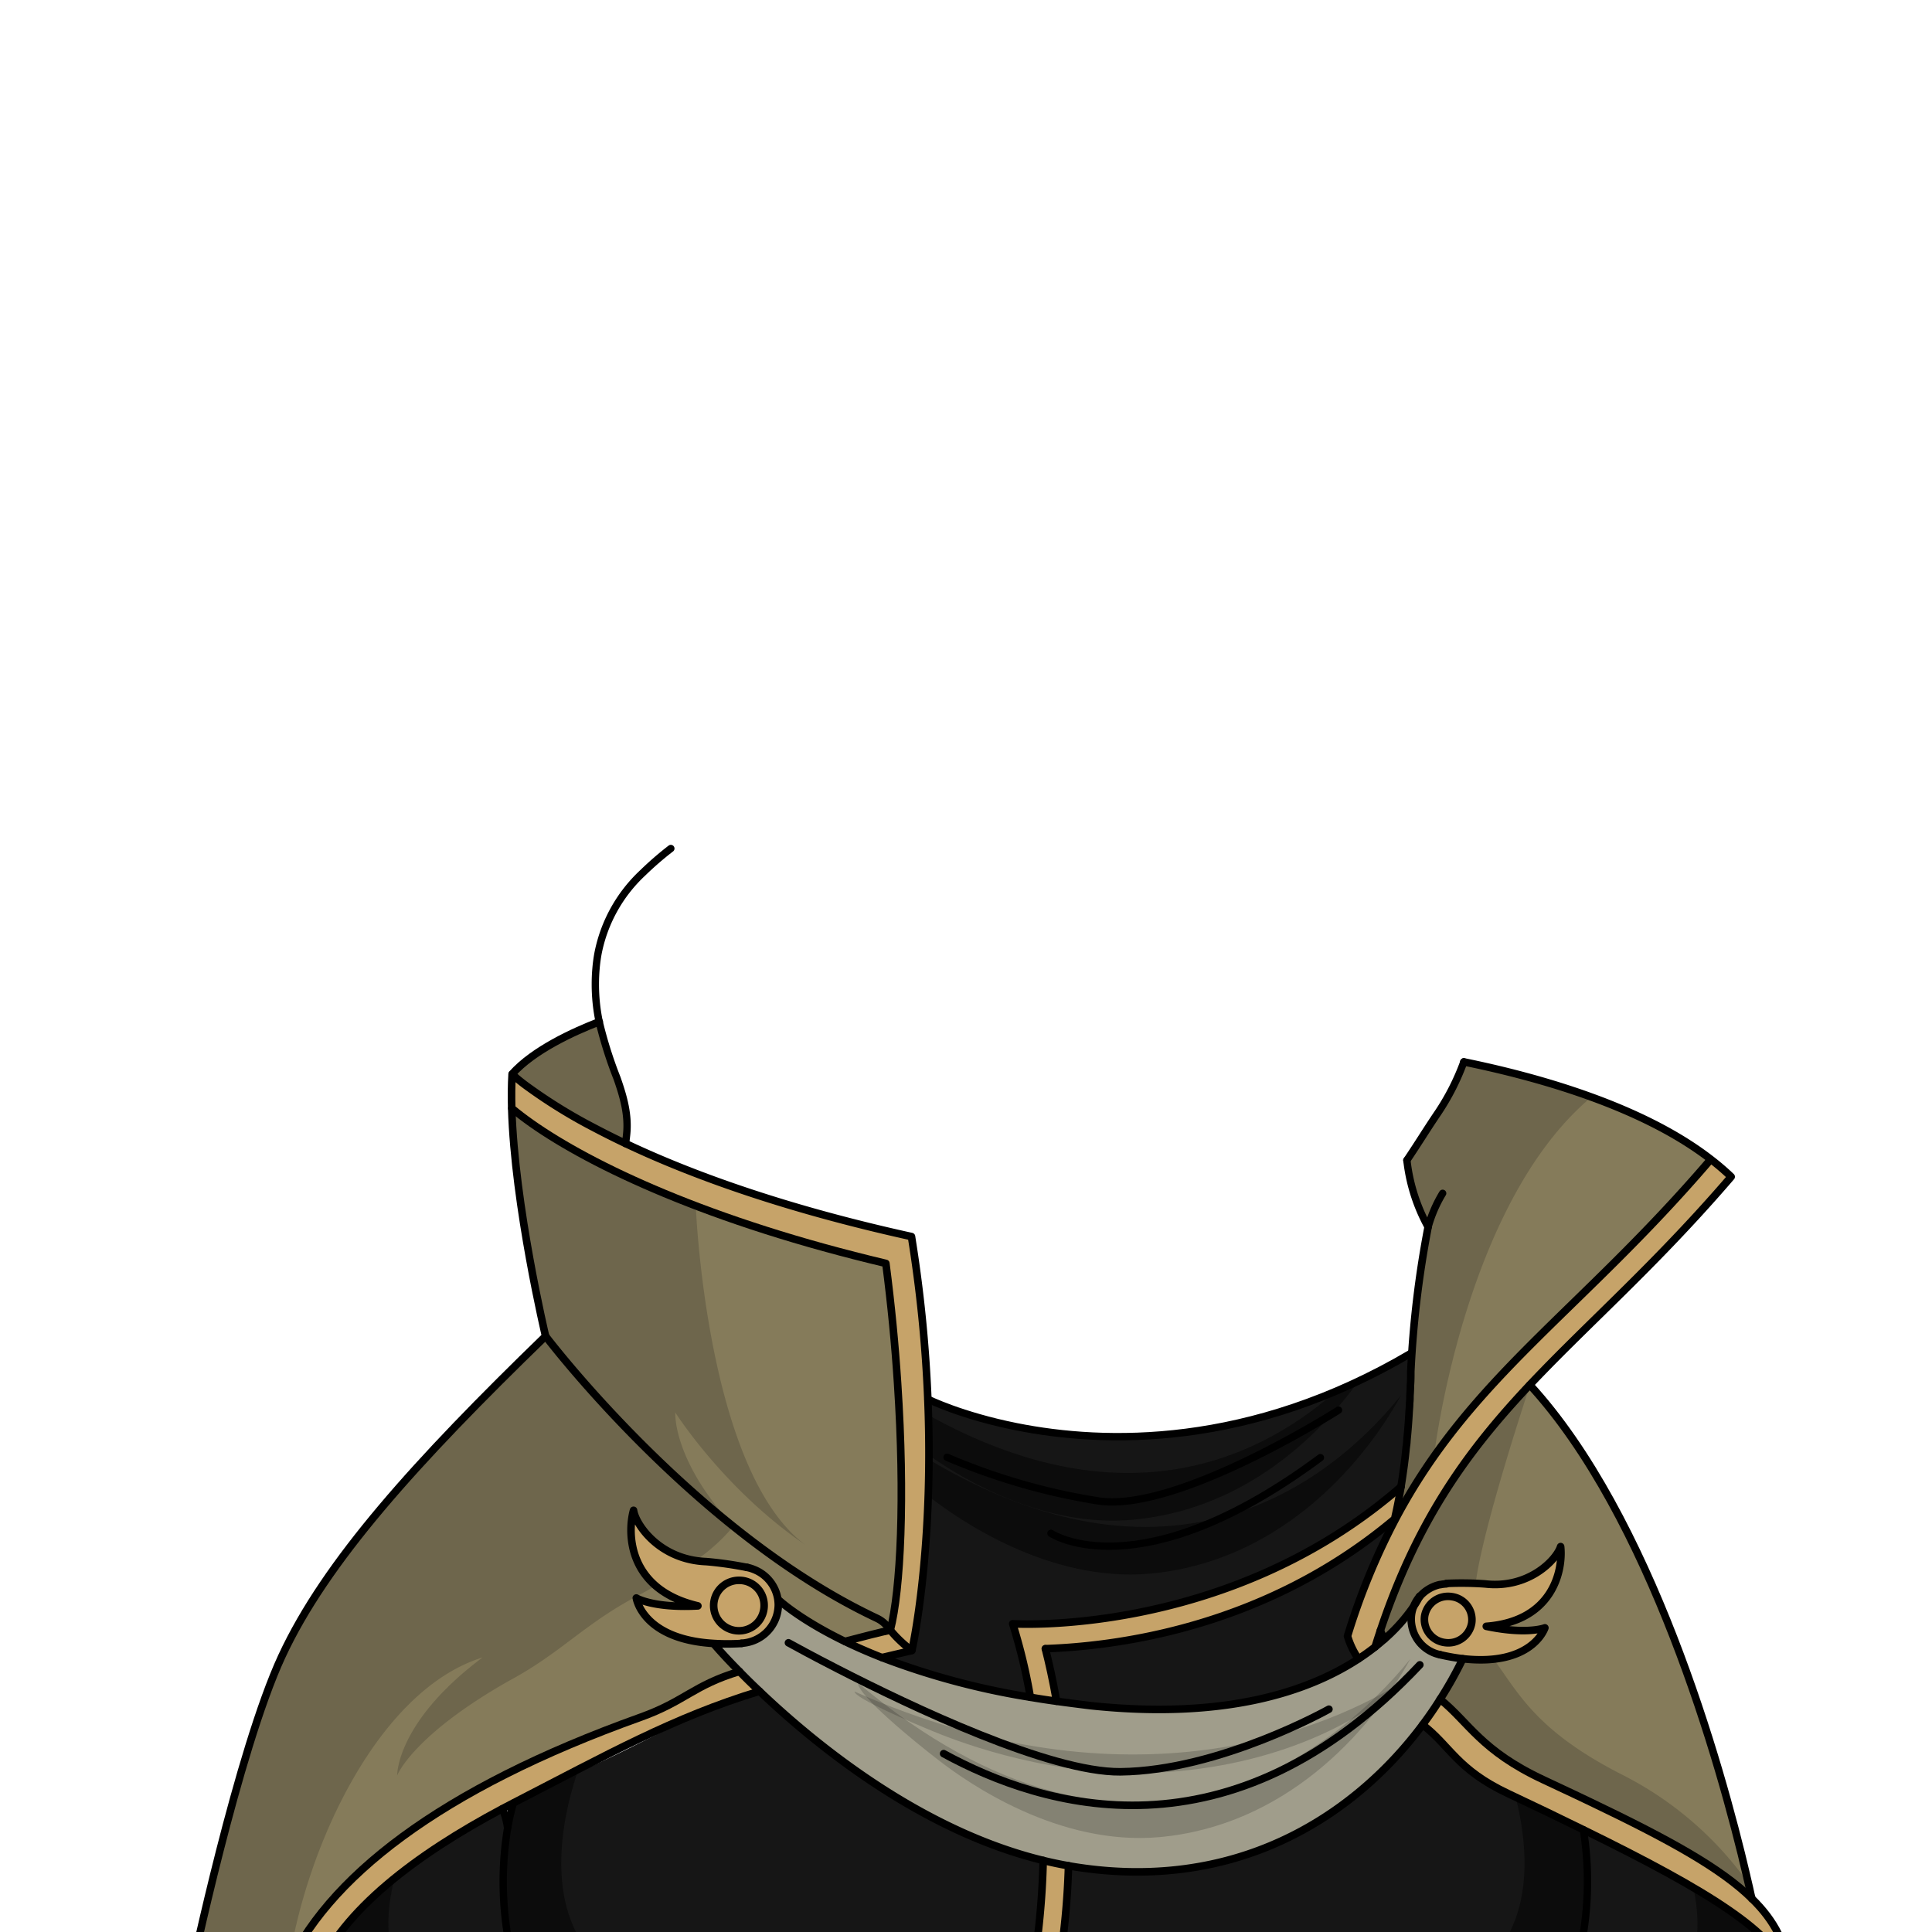 <svg xmlns="http://www.w3.org/2000/svg" viewBox="0 0 432 432">
  <defs>
    <style>.GUNDAN_FROG_OUTFIT_FROG_OUTFIT_26_cls-1{isolation:isolate;}.GUNDAN_FROG_OUTFIT_FROG_OUTFIT_26_cls-2{fill:#c6a369;}.GUNDAN_FROG_OUTFIT_FROG_OUTFIT_26_cls-3,.GUNDAN_FROG_OUTFIT_FROG_OUTFIT_26_cls-6{fill:#161616;}.GUNDAN_FROG_OUTFIT_FROG_OUTFIT_26_cls-4{fill:#0c0c0c;}.GUNDAN_FROG_OUTFIT_FROG_OUTFIT_26_cls-5{fill:#857b5a;}.GUNDAN_FROG_OUTFIT_FROG_OUTFIT_26_cls-6{opacity:0.2;mix-blend-mode:multiply;}.GUNDAN_FROG_OUTFIT_FROG_OUTFIT_26_cls-7{fill:#a09d8b;}.GUNDAN_FROG_OUTFIT_FROG_OUTFIT_26_cls-10,.GUNDAN_FROG_OUTFIT_FROG_OUTFIT_26_cls-8,.GUNDAN_FROG_OUTFIT_FROG_OUTFIT_26_cls-9{fill:none;stroke:#000;stroke-linecap:round;stroke-linejoin:round;}.GUNDAN_FROG_OUTFIT_FROG_OUTFIT_26_cls-8{stroke-width:1.64px;}.GUNDAN_FROG_OUTFIT_FROG_OUTFIT_26_cls-9{stroke-width:1.69px;}.GUNDAN_FROG_OUTFIT_FROG_OUTFIT_26_cls-10{stroke-width:1.65px;}</style>
  </defs>
  <g class="GUNDAN_FROG_OUTFIT_FROG_OUTFIT_26_cls-1">
    <g id="outfit">
      <path class="GUNDAN_FROG_OUTFIT_FROG_OUTFIT_26_cls-2" d="M173.94,357.67a8.62,8.62,0,0,0-5.39-6.74l0,0a.52.52,0,0,0-.16-.06,8.72,8.72,0,0,0-1.35-.39h-.07a79.59,79.59,0,0,0-9-1.27l-.62,0a6,6,0,0,1-.61-.05,11.18,11.18,0,0,1-1.18-.15c-.28,0-.55-.09-.82-.15a6.4,6.4,0,0,1-.66-.14l-.29-.07-.61-.17c-.51-.14-1-.31-1.46-.49a16.82,16.82,0,0,1-2-.92,11.93,11.93,0,0,1-1.21-.7c-.19-.12-.38-.24-.56-.37s-.37-.25-.55-.39a17.59,17.59,0,0,1-3.19-3,8.05,8.05,0,0,1-.58-.76,12.15,12.15,0,0,1-1.13-1.83c-.07-.13-.13-.26-.19-.39a6.48,6.48,0,0,1-.38-.95,2.76,2.76,0,0,1-.08-.27,2.86,2.86,0,0,1-.07-.28,1.88,1.88,0,0,1-.06-.31,17.3,17.3,0,0,0-.56,5,5.44,5.44,0,0,0,0,.57c0,.18,0,.36,0,.54l.06.61s0,0,0,0q0,.3.09.6c0,.2.07.4.11.61a16.49,16.49,0,0,0,.69,2.46c.06.18.13.35.21.53a12.66,12.66,0,0,0,.73,1.54c.09.18.19.35.29.53a16.14,16.14,0,0,0,1.22,1.74c.16.21.33.41.51.62a17.58,17.58,0,0,0,1.51,1.47c.29.25.59.49.91.73l.43.31a20.78,20.78,0,0,0,4.1,2.2l.85.32.94.32.16.05.87.26c.39.1.78.21,1.19.3-1.62.09-3.08.1-4.38.06-.63,0-1.23-.05-1.79-.09l-.66-.06-1.46-.16-.13,0-.93-.15a22.41,22.41,0,0,1-2.64-.62l-.63-.22a8.57,8.57,0,0,1-1.14-.49h0v0a.82.82,0,0,0,0,.2,2.08,2.08,0,0,0,.07.26,7.85,7.85,0,0,0,.39,1.08,4,4,0,0,0,.18.36c.05.12.12.25.19.38a11.1,11.1,0,0,0,1.11,1.65c.12.15.25.3.38.44a4.32,4.32,0,0,0,.42.45l.35.34a18.23,18.23,0,0,0,8.93,4.29l1.08.21a37.12,37.12,0,0,0,4.16.47,50,50,0,0,0,6.22,0,8.67,8.67,0,0,0,8.21-8.57A9.14,9.14,0,0,0,173.94,357.67Zm-8.72,6.7a5.5,5.5,0,1,1,5.64-5.51A5.57,5.57,0,0,1,165.22,364.37Z" />
      <path class="GUNDAN_FROG_OUTFIT_FROG_OUTFIT_26_cls-2" d="M324.64,357a5.2,5.2,0,0,1,4.43,5.93,5.3,5.3,0,0,1-6.08,4.32,5.22,5.22,0,0,1-4.43-5.94A5.31,5.31,0,0,1,324.64,357Z" />
      <path class="GUNDAN_FROG_OUTFIT_FROG_OUTFIT_26_cls-2" d="M165.23,353.37a5.5,5.5,0,1,1-5.64,5.49A5.56,5.56,0,0,1,165.23,353.37Z" />
      <path class="GUNDAN_FROG_OUTFIT_FROG_OUTFIT_26_cls-2" d="M316.07,359.24v0l0,0s0,0,0,0ZM345.43,364h0ZM349,345.82c-.89,2.89-7.08,9.48-16.88,8.35l-.57,0-.56,0-1.05-.05-.5,0-.94,0h-.81c-1.89,0-3.21,0-3.83,0h-.38a6.46,6.46,0,0,0-1.33.18.37.37,0,0,0-.15,0h0a8.41,8.41,0,0,0-4,2.19l-.44.48v0a17.46,17.46,0,0,1-1.35,2.23l0,0v0a7.23,7.23,0,0,0-.44,1.61A8.11,8.11,0,0,0,322,370a46.44,46.44,0,0,0,5.1.86,34.62,34.62,0,0,0,5.53.2,23.73,23.73,0,0,0,3.44-.43l.84-.19.79-.22c.25-.07.5-.15.74-.24s.47-.17.69-.26a14.41,14.41,0,0,0,2.26-1.15l.45-.3q.45-.31.84-.63l.31-.28.33-.3a9.93,9.93,0,0,0,1.24-1.45c.12-.17.22-.33.32-.49s.09-.15.13-.22a1.08,1.08,0,0,0,.11-.21l.14-.27a.11.11,0,0,0,0-.07l.1-.22a.37.37,0,0,0,0-.11.12.12,0,0,0,0-.06h0c-.29.11-4.26,1.51-13.08-.35.43,0,.85-.07,1.25-.12.82-.1,1.59-.23,2.33-.39a18.86,18.86,0,0,0,5.61-2.14,14.07,14.07,0,0,0,1.45-1,14.27,14.27,0,0,0,3.29-3.46c.28-.41.53-.83.77-1.25.11-.21.23-.43.33-.65.19-.39.35-.78.51-1.17A16.78,16.78,0,0,0,349,345.82ZM329.06,363a5.29,5.29,0,0,1-6.08,4.32,5.21,5.21,0,0,1-4.42-5.94,5.32,5.32,0,0,1,6.08-4.31A5.19,5.19,0,0,1,329.06,363Z" />
      <path class="GUNDAN_FROG_OUTFIT_FROG_OUTFIT_26_cls-2" d="M238.92,417.19a172,172,0,0,1-2.4,24.12h-5.7A173.36,173.36,0,0,0,233.26,416C235.12,416.46,237,416.86,238.92,417.19Z" />
      <path class="GUNDAN_FROG_OUTFIT_FROG_OUTFIT_26_cls-2" d="M203.9,369.06s-2.44.53-6.66,1.57h0c-3.11-1.22-5.86-2.44-8.29-3.61,4.24-1.12,7.74-2,10.14-2.53A27.1,27.1,0,0,0,203.9,369.06Z" />
      <path class="GUNDAN_FROG_OUTFIT_FROG_OUTFIT_26_cls-3" d="M315.51,302.58c0,.22,0,.44,0,.66,0,.46,0,.92,0,1.39l0,2.07h0c0,1,0,2.08-.09,3.13,0,.78-.05,1.57-.1,2.36,0,.5,0,1-.07,1.51a0,0,0,0,1,0,0c0,.64-.06,1.28-.11,1.93-.12,2.18-.29,4.38-.51,6.58-.05.51-.1,1-.16,1.55s-.13,1.24-.2,1.87l-.09.73c-.08.7-.17,1.4-.27,2.09-.18,1.32-.37,2.64-.59,3.94l-1.43,1.23c-38.52,32.49-85.41,29.42-85.41,29.42a125.18,125.18,0,0,1,4,16.42,165,165,0,0,1-33.15-8.87c4.22-1,6.65-1.57,6.65-1.57a1.76,1.76,0,0,0,0-.21,1.3,1.3,0,0,0,0-.13c0-.07,0-.16.06-.26s0-.21.07-.34c.09-.44.2-1,.33-1.76.05-.23.09-.48.14-.75s.11-.63.16-1,.09-.52.14-.79v0c0-.31.1-.64.16-1,.11-.71.22-1.47.34-2.29.17-1.22.35-2.57.53-4l.09-.75c.65-5.57,1.29-12.75,1.57-21.27,0-.65,0-1.3.07-2l0-1.38c0-1.55,0-3.15.06-4.78,0-.32,0-.65,0-1,0-.73,0-1.48,0-2.24s0-1.43,0-2.15,0-1.5,0-2.27l-.06-2.3c0-.27,0-.54,0-.82,0-.9-.06-1.82-.1-2.75,0,0,7.36,3.68,19.82,6.17,16.58,3.31,42.19,4.5,71.46-8h0c1.54-.64,3.09-1.34,4.65-2.08l.32-.14Q309.54,306.09,315.51,302.58Z" />
      <path class="GUNDAN_FROG_OUTFIT_FROG_OUTFIT_26_cls-4" d="M313.27,312c-9.37,17-28.41,37.38-56.16,39.87-22.48,2-42.7-12-49.56-17.38q.15-3.89.16-8.13C260.87,358,296.13,333.23,313.27,312Z" />
      <path class="GUNDAN_FROG_OUTFIT_FROG_OUTFIT_26_cls-4" d="M298.76,311.05c-18.8,16.56-49.23,28.65-91.17,5.37q.14,4.65.13,9c9,6.31,26.46,16.11,45.52,14.4,23-2.06,40-16.43,50.49-30.95Z" />
      <path class="GUNDAN_FROG_OUTFIT_FROG_OUTFIT_26_cls-5" d="M140.12,253.74c-.05.49-.11,1-.18,1.5-7.47-4-19.08-10.13-21.66-12a37.24,37.24,0,0,1-3.74-3c4.83-5.4,13.76-9.47,19.49-11.68a94.27,94.27,0,0,0,4,12.66C139.47,245.35,140.59,249.34,140.12,253.74Z" />
      <path class="GUNDAN_FROG_OUTFIT_FROG_OUTFIT_26_cls-6" d="M140.12,253.74c-.05.49-.11,1-.18,1.5-7.47-4-19.08-10.13-21.66-12a37.24,37.24,0,0,1-3.74-3c4.83-5.4,13.76-9.47,19.49-11.68a94.27,94.27,0,0,0,4,12.66C139.47,245.35,140.59,249.34,140.12,253.74Z" />
      <path class="GUNDAN_FROG_OUTFIT_FROG_OUTFIT_26_cls-5" d="M382.5,259.2l-.41.49-1.42,1.64c-.43.49-.85,1-1.28,1.46l-1.34,1.51-1.33,1.49c-3.1,3.44-6.14,6.68-9.13,9.76l-1.27,1.31-1.27,1.3-2.51,2.53-.12.13-2.08,2.08-2.73,2.69L355.19,288q-1.8,1.77-3.57,3.48l-2.34,2.28c-1.62,1.59-3.22,3.15-4.79,4.71-.63.61-1.25,1.23-1.87,1.86l-1.25,1.25c-1.1,1.11-2.18,2.22-3.26,3.33-.93,1-1.84,1.92-2.74,2.88-1.23,1.31-2.43,2.62-3.62,4-.52.57-1,1.16-1.53,1.74-1.68,1.92-3.31,3.89-4.91,5.91q-1.6,2-3.13,4.09h0c-.52.7-1,1.4-1.52,2.12h0c-1.16,1.64-2.29,3.32-3.39,5.06-.31.47-.61.95-.9,1.43-1.16,1.87-2.29,3.79-3.38,5.79-.35.62-.69,1.26-1,1.9l-.11-.06c.55-2.37,1-4.8,1.43-7.27.22-1.3.41-2.62.59-3.94.1-.69.19-1.39.27-2.09l.09-.73c.07-.62.14-1.25.2-1.87s.12-1,.16-1.55c.22-2.2.39-4.4.51-6.58,0-.65.08-1.29.11-1.93a0,0,0,0,0,0,0c0-.5.06-1,.07-1.51.05-.79.08-1.58.1-2.36,0-1,.07-2.1.09-3.13h0a227.45,227.45,0,0,1,3.87-32.33h0a40.15,40.15,0,0,1-4.66-14.23c-.05-.29-.07-.53-.09-.7,2.42-3.57,4.61-7.16,6.94-10.58a53.26,53.26,0,0,0,5.8-11.41l1.61.33c1.09.23,2.2.47,3.33.73,2.39.54,4.87,1.14,7.4,1.8l2.28.61,2.18.61,2.43.71,2.3.71c.78.24,1.56.5,2.34.76l2.2.74.39.13,2.06.74c1.21.44,2.42.89,3.62,1.37l1.79.72,1.78.75,1.76.77a103.6,103.6,0,0,1,10.08,5.15l1.84,1.12c1,.61,1.93,1.23,2.86,1.87l0,0C380.59,257.76,381.56,258.47,382.5,259.2Z" />
      <path class="GUNDAN_FROG_OUTFIT_FROG_OUTFIT_26_cls-6" d="M355.84,245.31c-28.58,23.86-35.19,80.26-35.19,80.26h0c-1.16,1.64-2.29,3.32-3.39,5.06-.31.47-.61.95-.9,1.43-1.16,1.87-2.29,3.79-3.38,5.79-.35.62-.69,1.26-1,1.9l-.11-.06c.55-2.37,1-4.8,1.43-7.27.22-1.3.41-2.62.59-3.94.1-.69.19-1.39.27-2.09l.09-.73c.07-.62.14-1.25.2-1.87s.12-1,.16-1.55c.22-2.2.39-4.4.51-6.58,0-.65.08-1.29.11-1.93a0,0,0,0,0,0,0c0-.5.06-1,.07-1.51.05-.79.08-1.58.1-2.36,0-1,.07-2.1.09-3.13h0a227.45,227.45,0,0,1,3.87-32.33h0a40.15,40.15,0,0,1-4.66-14.23c-.05-.29-.07-.53-.09-.7,2.42-3.57,4.61-7.16,6.94-10.58a53.26,53.26,0,0,0,5.8-11.41l1.61.33c1.09.23,2.2.47,3.33.73,2.39.54,4.87,1.14,7.4,1.8l2.28.61,2.18.61,2.43.71,2.3.71c.78.24,1.56.5,2.34.76l2.2.74.39.13Z" />
      <path class="GUNDAN_FROG_OUTFIT_FROG_OUTFIT_26_cls-2" d="M313.27,332.43c-.4,2.47-.87,4.9-1.43,7.27-29.68,25-63.76,28.48-78.09,29,.74,2.9,1.65,6.88,2.5,11.73-2-.27-4-.58-5.86-.9a124.38,124.38,0,0,0-3.95-16.42s46.88,3.06,85.4-29.42Z" />
      <path class="GUNDAN_FROG_OUTFIT_FROG_OUTFIT_26_cls-3" d="M233.26,416a173.36,173.36,0,0,1-2.44,25.31H115.35c-.54-2-1.16-4.57-1.68-7.61v0a73.29,73.29,0,0,1-.17-24.92c.18-1,.38-2.05.63-3.09q.27-1.25.63-2.49l.31-.16c4.54-2.33,9.24-4.55,14-6.66,17.09-7.57,25.84-13.69,40.76-18.2C182.57,390.3,206,409.36,233.26,416Z" />
      <path class="GUNDAN_FROG_OUTFIT_FROG_OUTFIT_26_cls-3" d="M311.84,339.7l.11.05a149.38,149.38,0,0,0-10.64,26.08,17.68,17.68,0,0,0,2.43,5.09C292.86,378,274.3,384.55,244,381.35c-2.67-.28-5.23-.6-7.72-1-.85-4.85-1.76-8.83-2.5-11.73C248.08,368.18,282.16,364.73,311.84,339.7Z" />
      <path class="GUNDAN_FROG_OUTFIT_FROG_OUTFIT_26_cls-3" d="M115.35,441.31H70.64c3.27-7.65,9.51-14.77,17.6-21.32a151.62,151.62,0,0,1,24.11-15.55,18.06,18.06,0,0,1,1.07,3.77h0c0,.17,0,.36.08.54a73.29,73.29,0,0,0,.17,24.92v0C114.19,436.74,114.81,439.33,115.35,441.31Z" />
      <path class="GUNDAN_FROG_OUTFIT_FROG_OUTFIT_26_cls-4" d="M89.61,441.31h-19c3.27-7.65,9.51-14.77,17.6-21.32C86.42,427.16,85.89,435.16,89.61,441.31Z" />
      <path class="GUNDAN_FROG_OUTFIT_FROG_OUTFIT_26_cls-4" d="M136.55,441.31H114.48c-1.55-6-4.35-19.89-1.06-33.09h0c.21-.85.45-1.69.71-2.54s.59-1.78.94-2.65c4.54-2.33,9.24-4.55,14-6.66C125.2,408.12,121.05,429.57,136.55,441.31Z" />
      <path class="GUNDAN_FROG_OUTFIT_FROG_OUTFIT_26_cls-2" d="M207.32,309.65c1.86,36.09-3.42,59.41-3.42,59.41a27.1,27.1,0,0,1-4.82-4.57h0c2.3-8.94,3.32-29.55,1.62-55.23-.55-8.44-1.41-17.44-2.62-26.75q-7.23-1.72-13.85-3.55c-36.7-10.14-59.68-22.64-69.78-31.13-.07-2.69,0-5.27.09-7.67a38.37,38.37,0,0,0,3.74,3,116,116,0,0,0,14.66,9c13.83,7.33,36.42,16.69,70.87,24.28.23,1.48.46,2.93.67,4.38C206,291.14,206.87,300.79,207.32,309.65Z" />
      <path class="GUNDAN_FROG_OUTFIT_FROG_OUTFIT_26_cls-5" d="M391.72,424.57c-6.92-6.81-18.5-13.2-35.94-21.58l-3.62-1.71L345.1,398c-14-6.51-16.58-12.73-23.08-18a86.79,86.79,0,0,0,5.07-9.06A31.35,31.35,0,0,0,334,371c9.52-1.05,11.41-7,11.41-7s-3.92,1.6-13.1-.34c15-1.15,17.18-12.71,16.62-17.83-.89,2.89-7.08,9.48-16.87,8.35-.78,0-1.51-.09-2.19-.11-3.67-.15-6,0-6.4,0h-.06a6.46,6.46,0,0,0-1.32.18.38.38,0,0,0-.16,0h0a8.45,8.45,0,0,0-4.46,2.67v0a7.66,7.66,0,0,0-1.36,2.27,39.79,39.79,0,0,1-6.5,7.25,11.86,11.86,0,0,1-.92-1.9C315.1,345.38,323.28,331.83,333,320c.86.72,5.35-5.69,9.11-10.27C369,339,384.61,394,390.59,419.61c0,.11.05.22.07.33.09.36.17.71.25,1.06s.16.72.25,1.07l.06.26c.09.39.17.78.25,1.15S391.64,424.22,391.72,424.57Z" />
      <path class="GUNDAN_FROG_OUTFIT_FROG_OUTFIT_26_cls-6" d="M322.11,354.23a.28.28,0,0,0-.15,0h0a8.38,8.38,0,0,0-4.45,2.67h0a7.66,7.66,0,0,0-1.37,2.28,39.4,39.4,0,0,1-6.5,7.25,11.86,11.86,0,0,1-.92-1.9c6.43-19.21,14.62-32.77,24.32-44.64,1.38,1.17,7.23-12,9.11-10.27h0s-10.59,31.74-12.18,44.38c-3.68-.15-6,0-6.42,0h-.05A7.33,7.33,0,0,0,322.11,354.23Z" />
      <path class="GUNDAN_FROG_OUTFIT_FROG_OUTFIT_26_cls-6" d="M391.72,424.57c-6.92-6.81-18.49-13.2-36-21.58l-3.61-1.72c-2.27-1.08-4.62-2.18-7.07-3.32-13.94-6.52-16.57-12.73-23.07-18a86.66,86.66,0,0,0,5.07-9.05A32.61,32.61,0,0,0,334,371c5.69,7.82,9.65,16.18,29.06,26a77.43,77.43,0,0,1,27.81,24C391.19,422.21,391.47,423.4,391.72,424.57Z" />
      <path class="GUNDAN_FROG_OUTFIT_FROG_OUTFIT_26_cls-5" d="M199.08,364.48c-.16-.18-.29-.36-.43-.55a6.84,6.84,0,0,0-2.5-2.06A164.63,164.63,0,0,1,164,341.28h0A271.59,271.59,0,0,1,122,298.77s-7-29.2-7.58-50.95c7.15,6,20.75,14,41.1,21.8,8.41,3.2,18,6.36,28.68,9.33q6.63,1.83,13.85,3.55c1.21,9.31,2.07,18.31,2.62,26.75C202.4,334.93,201.38,355.54,199.08,364.48Z" />
      <path class="GUNDAN_FROG_OUTFIT_FROG_OUTFIT_26_cls-3" d="M354.05,409.14a73.45,73.45,0,0,1-.43,25.57c-.38,2.09-.8,4-1.21,5.51-.1.38-.2.75-.28,1.09H236.52a172,172,0,0,0,2.4-24.12l.66.12c36.07,6,62.72-10.5,78.52-31.65,6.17,4.72,7.67,10,19.11,15.38C343.33,403.93,348.93,406.61,354.05,409.14Z" />
      <path class="GUNDAN_FROG_OUTFIT_FROG_OUTFIT_26_cls-3" d="M400,441.31H353.6a62.16,62.16,0,0,1,0-6.6h0a73.45,73.45,0,0,0,.43-25.57C382.64,423.16,396.41,432,400,441.31Z" />
      <path class="GUNDAN_FROG_OUTFIT_FROG_OUTFIT_26_cls-4" d="M376.78,441.31H400c-3.27-7.65-13.77-14.77-21.86-21.32C380,427.16,380.49,435.16,376.78,441.31Z" />
      <path class="GUNDAN_FROG_OUTFIT_FROG_OUTFIT_26_cls-4" d="M329.84,441.31h22.07c1.54-6,4.35-19.89,1.06-33.09h0c-.21-.85-.46-1.69-.71-2.54s-.6-1.78-.94-2.65c-4.54-2.33-9.24-4.55-14-6.66C341.18,408.12,345.34,429.57,329.84,441.31Z" />
      <path class="GUNDAN_FROG_OUTFIT_FROG_OUTFIT_26_cls-7" d="M165.34,373.74c-3.72-3.78-5.75-6.19-5.75-6.19v-.08a50,50,0,0,0,6.22,0,8.68,8.68,0,0,0,8.22-8.57,9.41,9.41,0,0,0-.09-1.2H174s4.48,4.31,14.9,9.37h0c2.43,1.17,5.18,2.39,8.29,3.61h0a165.86,165.86,0,0,0,33.15,8.87c1.89.32,3.85.63,5.86.9,2.49.35,5.05.67,7.72,1,30.33,3.2,48.89-3.33,59.77-10.43,1.37-.89,2.62-1.8,3.75-2.68.75-.6,1.43-1.18,2.09-1.75a39.4,39.4,0,0,0,6.5-7.25,7.52,7.52,0,0,0-.46,1.64A8.12,8.12,0,0,0,322,370a46.6,46.6,0,0,0,5.11.86A86.66,86.66,0,0,1,322,380c-1.21,1.94-2.53,3.84-3.92,5.71-15.8,21.15-42.45,37.67-78.52,31.65l-.66-.12c-1.9-.33-3.8-.73-5.66-1.19-27.26-6.64-50.69-25.7-63.43-37.84C168.13,376.56,166.63,375.07,165.34,373.74Z" />
      <path class="GUNDAN_FROG_OUTFIT_FROG_OUTFIT_26_cls-6" d="M315.37,370.92c-9.38,17-28.41,37.38-56.16,39.87-22.48,2-42.7-12-49.56-17.38-4.94-3.81-17.85-14.3-17.83-17.13C253.59,428.32,298.23,392.16,315.37,370.92Z" />
      <path class="GUNDAN_FROG_OUTFIT_FROG_OUTFIT_26_cls-6" d="M314.63,375.38c-9.38,8.93-28.41,19.68-56.16,21-22.48,1.06-42.7-6.32-49.56-9.15-4.93-2-17.84-7.53-17.83-9C252.85,405.6,297.49,386.56,314.63,375.38Z" />
      <path class="GUNDAN_FROG_OUTFIT_FROG_OUTFIT_26_cls-2" d="M391.72,424.57c5.14,5,7.74,10.29,8.29,16.74-3.6-9.35-17.37-18.15-46-32.17-5.12-2.53-10.72-5.21-16.84-8.1-11.44-5.42-12.94-10.66-19.11-15.38,1.39-1.87,2.71-3.77,3.92-5.71,6.5,5.27,9.13,11.48,23.07,18,2.45,1.14,4.8,2.24,7.07,3.32l3.61,1.72C373.23,411.37,384.8,417.76,391.72,424.57Z" />
      <path class="GUNDAN_FROG_OUTFIT_FROG_OUTFIT_26_cls-2" d="M382.5,259.19a55.41,55.41,0,0,1,4.59,3.94c-21,24.48-39.32,38.71-54.11,56.82-9.7,11.87-17.89,25.43-24.32,44.64-.4,1.2-.8,2.41-1.17,3.65-1.13.88-2.38,1.79-3.75,2.68a17.68,17.68,0,0,1-2.43-5.09A149.38,149.38,0,0,1,312,339.75c16.8-31.79,41.24-46.38,70.14-80.06Z" />
      <path class="GUNDAN_FROG_OUTFIT_FROG_OUTFIT_26_cls-2" d="M169.83,378.16c-19.17,5.8-34.16,14.24-55.07,25l-2.41,1.26c-19.43,10.33-35.65,22.7-41.71,36.87h-7C72.73,420,98.37,400,143.3,383.94c9.9-3.55,11.73-7.1,22-10.2C166.63,375.07,168.13,376.56,169.83,378.16Z" />
      <path class="GUNDAN_FROG_OUTFIT_FROG_OUTFIT_26_cls-5" d="M199.08,364.48h0c-2.4.53-5.9,1.41-10.14,2.53h0c-10.42-5.06-14.9-9.37-14.9-9.37h-.09a8.57,8.57,0,0,0-5.39-6.73l0,0a.47.47,0,0,0-.15-.06,7.39,7.39,0,0,0-1.35-.39h-.08a80.94,80.94,0,0,0-9-1.28,18.24,18.24,0,0,1-2.41-.23c-8.87-1.41-13.43-8.32-13.85-11.24-1.07,3.88-1.21,11.6,4.94,16.88a21.82,21.82,0,0,0,9.45,4.49c-9.68.53-13.55-1.63-13.76-1.75,0,.28,1.61,9.24,17.3,10.15v.08s2,2.41,5.75,6.19c-10.3,3.1-12.14,6.65-22,10.2-43.58,15.62-69,34.81-78.84,55.45-.31.64-.6,1.27-.87,1.92H42.65S53.12,391.6,63,370.38,93,325,122,298.77A271.59,271.59,0,0,0,164,341.27h0a164.63,164.63,0,0,0,32.19,20.59,6.84,6.84,0,0,1,2.5,2.06C198.79,364.12,198.92,364.3,199.08,364.48Z" />
      <path class="GUNDAN_FROG_OUTFIT_FROG_OUTFIT_26_cls-6" d="M151,315.84s-.7,10.57,13,25.43h0a41.39,41.39,0,0,1-8.45,7.66c-8.87-1.41-13.43-8.32-13.85-11.24-1.07,3.88-1.21,11.6,4.94,16.88q-2.17,1.25-4.47,2.47c-11.9,6.4-16.8,12.59-28.36,18.8-21.59,12.24-25,21.15-25,21.15s-.29-11.87,19.08-26.37c-23.27,7.24-39.39,42.12-43.39,68.76-.31.64-.6,1.27-.87,1.92H42.65S53.12,391.6,63,370.38s28.71-42,59.06-71.61c0,0-7-29.2-7.58-50.95,7.15,6,20.75,14,41.1,21.8,0,0,2.29,59.27,24.48,75.81C161.94,333.1,151,315.84,151,315.84Z" />
      <path class="GUNDAN_FROG_OUTFIT_FROG_OUTFIT_26_cls-8" d="M150,189.73a72.5,72.5,0,0,0-6.28,5.44,33.41,33.41,0,0,0-10,18,34.81,34.81,0,0,0-.46,3.52c-.1,1.14-.14,2.25-.14,3.32a41.05,41.05,0,0,0,.86,8.46,94.27,94.27,0,0,0,4,12.66c1.48,4.22,2.6,8.21,2.13,12.61-.05.49-.11,1-.18,1.5l-.06.47" />
      <path class="GUNDAN_FROG_OUTFIT_FROG_OUTFIT_26_cls-9" d="M134,228.47c-5.73,2.21-14.66,6.28-19.49,11.68-.14,2.4-.17,5-.09,7.67.63,21.76,7.57,50.95,7.57,50.95C93,326.88,72.82,349.19,63,370.39s-20.31,70.92-20.31,70.92H60.17" />
      <path class="GUNDAN_FROG_OUTFIT_FROG_OUTFIT_26_cls-9" d="M327.32,237.44c17,3.47,40,10,55.18,21.76a55.05,55.05,0,0,1,4.59,3.93c-21,24.48-39.32,38.71-54.11,56.82-9.7,11.88-17.89,25.43-24.32,44.64-.4,1.2-.8,2.41-1.17,3.65" />
      <path class="GUNDAN_FROG_OUTFIT_FROG_OUTFIT_26_cls-8" d="M314.58,259.43c2.42-3.57,4.61-7.16,6.94-10.58a53.26,53.26,0,0,0,5.8-11.41" />
      <path class="GUNDAN_FROG_OUTFIT_FROG_OUTFIT_26_cls-8" d="M322.58,266.83a29.77,29.77,0,0,0-3.25,7.54h0a40.15,40.15,0,0,1-4.66-14.23c-.05-.29-.07-.53-.09-.7" />
      <path class="GUNDAN_FROG_OUTFIT_FROG_OUTFIT_26_cls-9" d="M165.34,373.74c-10.31,3.1-12.14,6.65-22,10.2C98.37,400,72.73,420,63.59,441.31H60.17" />
      <path class="GUNDAN_FROG_OUTFIT_FROG_OUTFIT_26_cls-9" d="M199.08,364.49c-2.4.53-5.9,1.41-10.14,2.53" />
      <path class="GUNDAN_FROG_OUTFIT_FROG_OUTFIT_26_cls-9" d="M114.45,247.82c10.1,8.49,33.08,21,69.78,31.13q6.63,1.83,13.85,3.55c1.21,9.31,2.07,18.31,2.62,26.75,1.7,25.68.68,46.29-1.62,55.23" />
      <path class="GUNDAN_FROG_OUTFIT_FROG_OUTFIT_26_cls-9" d="M169.83,378.16c-19.17,5.8-34.16,14.24-55.07,25l-2.41,1.26c-19.43,10.33-35.65,22.7-41.71,36.87" />
      <path class="GUNDAN_FROG_OUTFIT_FROG_OUTFIT_26_cls-9" d="M197.24,370.63c4.22-1,6.66-1.57,6.66-1.57s5.28-23.32,3.42-59.41c-.45-8.86-1.33-18.51-2.84-28.77-.21-1.45-.44-2.9-.67-4.38-34.45-7.59-57-16.95-70.87-24.28a116,116,0,0,1-14.66-9,38.37,38.37,0,0,1-3.74-3" />
      <path class="GUNDAN_FROG_OUTFIT_FROG_OUTFIT_26_cls-9" d="M122,298.77s33.18,43.85,74.12,63.1a6.84,6.84,0,0,1,2.5,2.06c.14.19.27.37.43.55h0a27.1,27.1,0,0,0,4.82,4.57" />
      <path class="GUNDAN_FROG_OUTFIT_FROG_OUTFIT_26_cls-9" d="M303.74,370.92a17.68,17.68,0,0,1-2.43-5.09A149.38,149.38,0,0,1,312,339.75c16.8-31.79,41.24-46.38,70.14-80.06" />
      <path class="GUNDAN_FROG_OUTFIT_FROG_OUTFIT_26_cls-9" d="M318.1,385.66c6.17,4.72,7.67,10,19.11,15.38,6.12,2.89,11.72,5.57,16.84,8.1,28.59,14,42.36,22.82,46,32.17-.55-6.45-3.15-11.72-8.29-16.74-6.92-6.81-18.49-13.2-36-21.58l-3.61-1.72c-2.27-1.08-4.62-2.18-7.07-3.32-13.94-6.52-16.57-12.73-23.07-18" />
      <path class="GUNDAN_FROG_OUTFIT_FROG_OUTFIT_26_cls-9" d="M309.58,366.49a11.86,11.86,0,0,1-.92-1.9" />
      <path class="GUNDAN_FROG_OUTFIT_FROG_OUTFIT_26_cls-9" d="M342.07,309.66l0,0C369,339,384.61,394,390.59,419.61c0,.11.05.22.07.33.19.74.34,1.45.5,2.13l.06.26c.09.39.17.78.25,1.15s.17.74.25,1.09" />
      <path class="GUNDAN_FROG_OUTFIT_FROG_OUTFIT_26_cls-9" d="M170.86,358.86a5.64,5.64,0,1,1-5.63-5.49A5.56,5.56,0,0,1,170.86,358.86Z" />
      <path class="GUNDAN_FROG_OUTFIT_FROG_OUTFIT_26_cls-9" d="M165.81,367.43a8.68,8.68,0,0,0,8.22-8.57,9.41,9.41,0,0,0-.09-1.2,8.57,8.57,0,0,0-5.39-6.73l0,0a.47.47,0,0,0-.15-.06,7.39,7.39,0,0,0-1.35-.39" />
      <path class="GUNDAN_FROG_OUTFIT_FROG_OUTFIT_26_cls-9" d="M167,350.46h-.08a80.94,80.94,0,0,0-9-1.28c-10.45-.4-15.81-8.29-16.26-11.47-1.46,5.28-1.17,17.73,14.39,21.37-10,.54-13.77-1.76-13.77-1.76s1.37,9.24,17.31,10.16a50,50,0,0,0,6.22,0" />
      <path class="GUNDAN_FROG_OUTFIT_FROG_OUTFIT_26_cls-9" d="M318.56,361.33a5.22,5.22,0,0,0,4.43,5.94,5.3,5.3,0,0,0,6.08-4.32,5.2,5.2,0,0,0-4.43-5.93A5.31,5.31,0,0,0,318.56,361.33Z" />
      <path class="GUNDAN_FROG_OUTFIT_FROG_OUTFIT_26_cls-9" d="M317.46,357a8.38,8.38,0,0,1,4.45-2.67h0a.28.28,0,0,1,.15,0,7.33,7.33,0,0,1,1.33-.17" />
      <path class="GUNDAN_FROG_OUTFIT_FROG_OUTFIT_26_cls-9" d="M322,370a8.12,8.12,0,0,1-6.36-9.16,7.52,7.52,0,0,1,.46-1.64,7.66,7.66,0,0,1,1.37-2.28" />
      <path class="GUNDAN_FROG_OUTFIT_FROG_OUTFIT_26_cls-9" d="M323.44,354.06h.05a73.83,73.83,0,0,1,8.59.11c9.8,1.13,16-5.46,16.88-8.35.57,5.12-1.58,16.68-16.62,17.83,9.18,1.93,13.1.34,13.1.34s-2.75,8.67-18.35,6.91A46.6,46.6,0,0,1,322,370" />
      <path class="GUNDAN_FROG_OUTFIT_FROG_OUTFIT_26_cls-9" d="M174,357.65s4.48,4.31,14.9,9.37h0c2.43,1.17,5.18,2.39,8.29,3.61h0a165.86,165.86,0,0,0,33.15,8.87c1.89.32,3.85.63,5.86.9,2.49.35,5.05.67,7.72,1,30.33,3.2,48.89-3.33,59.77-10.43,1.37-.89,2.62-1.8,3.75-2.68.75-.6,1.43-1.18,2.09-1.75a39.4,39.4,0,0,0,6.5-7.25,17.72,17.72,0,0,0,1.37-2.28h0" />
      <path class="GUNDAN_FROG_OUTFIT_FROG_OUTFIT_26_cls-9" d="M159.59,367.55s2,2.41,5.75,6.19c1.29,1.33,2.79,2.82,4.49,4.42C182.57,390.3,206,409.36,233.26,416c1.86.46,3.76.86,5.66,1.19l.66.12c36.07,6,62.72-10.5,78.52-31.65,1.39-1.87,2.71-3.77,3.92-5.71a86.66,86.66,0,0,0,5.07-9.05" />
      <path class="GUNDAN_FROG_OUTFIT_FROG_OUTFIT_26_cls-9" d="M176.3,367.33s1.41.78,3.85,2.09c1.85,1,4.29,2.28,7.18,3.76,16.51,8.47,47.44,23.15,63.2,23,22.16-.24,46.62-14,46.62-14" />
      <path class="GUNDAN_FROG_OUTFIT_FROG_OUTFIT_26_cls-9" d="M211,392.12c22,12,64,25.24,106.48-19.86" />
      <path class="GUNDAN_FROG_OUTFIT_FROG_OUTFIT_26_cls-9" d="M313.27,332.43l-1.43,1.23c-38.52,32.48-85.4,29.42-85.4,29.42a124.38,124.38,0,0,1,3.95,16.42" />
      <path class="GUNDAN_FROG_OUTFIT_FROG_OUTFIT_26_cls-9" d="M233.26,416a173.36,173.36,0,0,1-2.44,25.31" />
      <path class="GUNDAN_FROG_OUTFIT_FROG_OUTFIT_26_cls-9" d="M238.92,417.19a172,172,0,0,1-2.4,24.12" />
      <path class="GUNDAN_FROG_OUTFIT_FROG_OUTFIT_26_cls-9" d="M236.25,380.4c-.85-4.85-1.76-8.83-2.5-11.73" />
      <path class="GUNDAN_FROG_OUTFIT_FROG_OUTFIT_26_cls-9" d="M319.33,274.36h0a227.45,227.45,0,0,0-3.87,32.33h0c0,1,0,2.08-.09,3.13,0,.78-.05,1.57-.1,2.36,0,.5,0,1-.07,1.51a0,0,0,0,1,0,0c0,.64-.06,1.28-.11,1.93-.12,2.18-.29,4.38-.51,6.58,0,.51-.1,1-.16,1.55s-.13,1.24-.2,1.87l-.09.73c-.08.7-.17,1.4-.27,2.09-.18,1.32-.37,2.64-.59,3.94-.4,2.47-.88,4.9-1.43,7.27-29.68,25-63.76,28.49-78.09,29" />
      <path class="GUNDAN_FROG_OUTFIT_FROG_OUTFIT_26_cls-10" d="M115.35,441.31c-.54-2-1.16-4.57-1.68-7.61v0a73.29,73.29,0,0,1-.17-24.92c.33-1.84.74-3.71,1.26-5.58" />
      <path class="GUNDAN_FROG_OUTFIT_FROG_OUTFIT_26_cls-10" d="M113.5,408.76a17.45,17.45,0,0,0-1.15-4.32" />
      <path class="GUNDAN_FROG_OUTFIT_FROG_OUTFIT_26_cls-10" d="M354.05,409.14a73.45,73.45,0,0,1-.43,25.57c-.38,2.09-.8,4-1.21,5.51-.1.38-.2.75-.28,1.09" />
      <path class="GUNDAN_FROG_OUTFIT_FROG_OUTFIT_26_cls-8" d="M211.77,325.85a142.17,142.17,0,0,0,34,9.79c17.75,2.5,53.52-20.33,53.52-20.33" />
      <path class="GUNDAN_FROG_OUTFIT_FROG_OUTFIT_26_cls-8" d="M235,342.86s19.67,13.19,60.25-16.93" />
      <path class="GUNDAN_FROG_OUTFIT_FROG_OUTFIT_26_cls-8" d="M207.47,312.85s7.36,3.68,19.82,6.17c19.68,3.93,52.08,4.87,88.22-16.44l0,0" />
    </g>
  </g>
</svg>